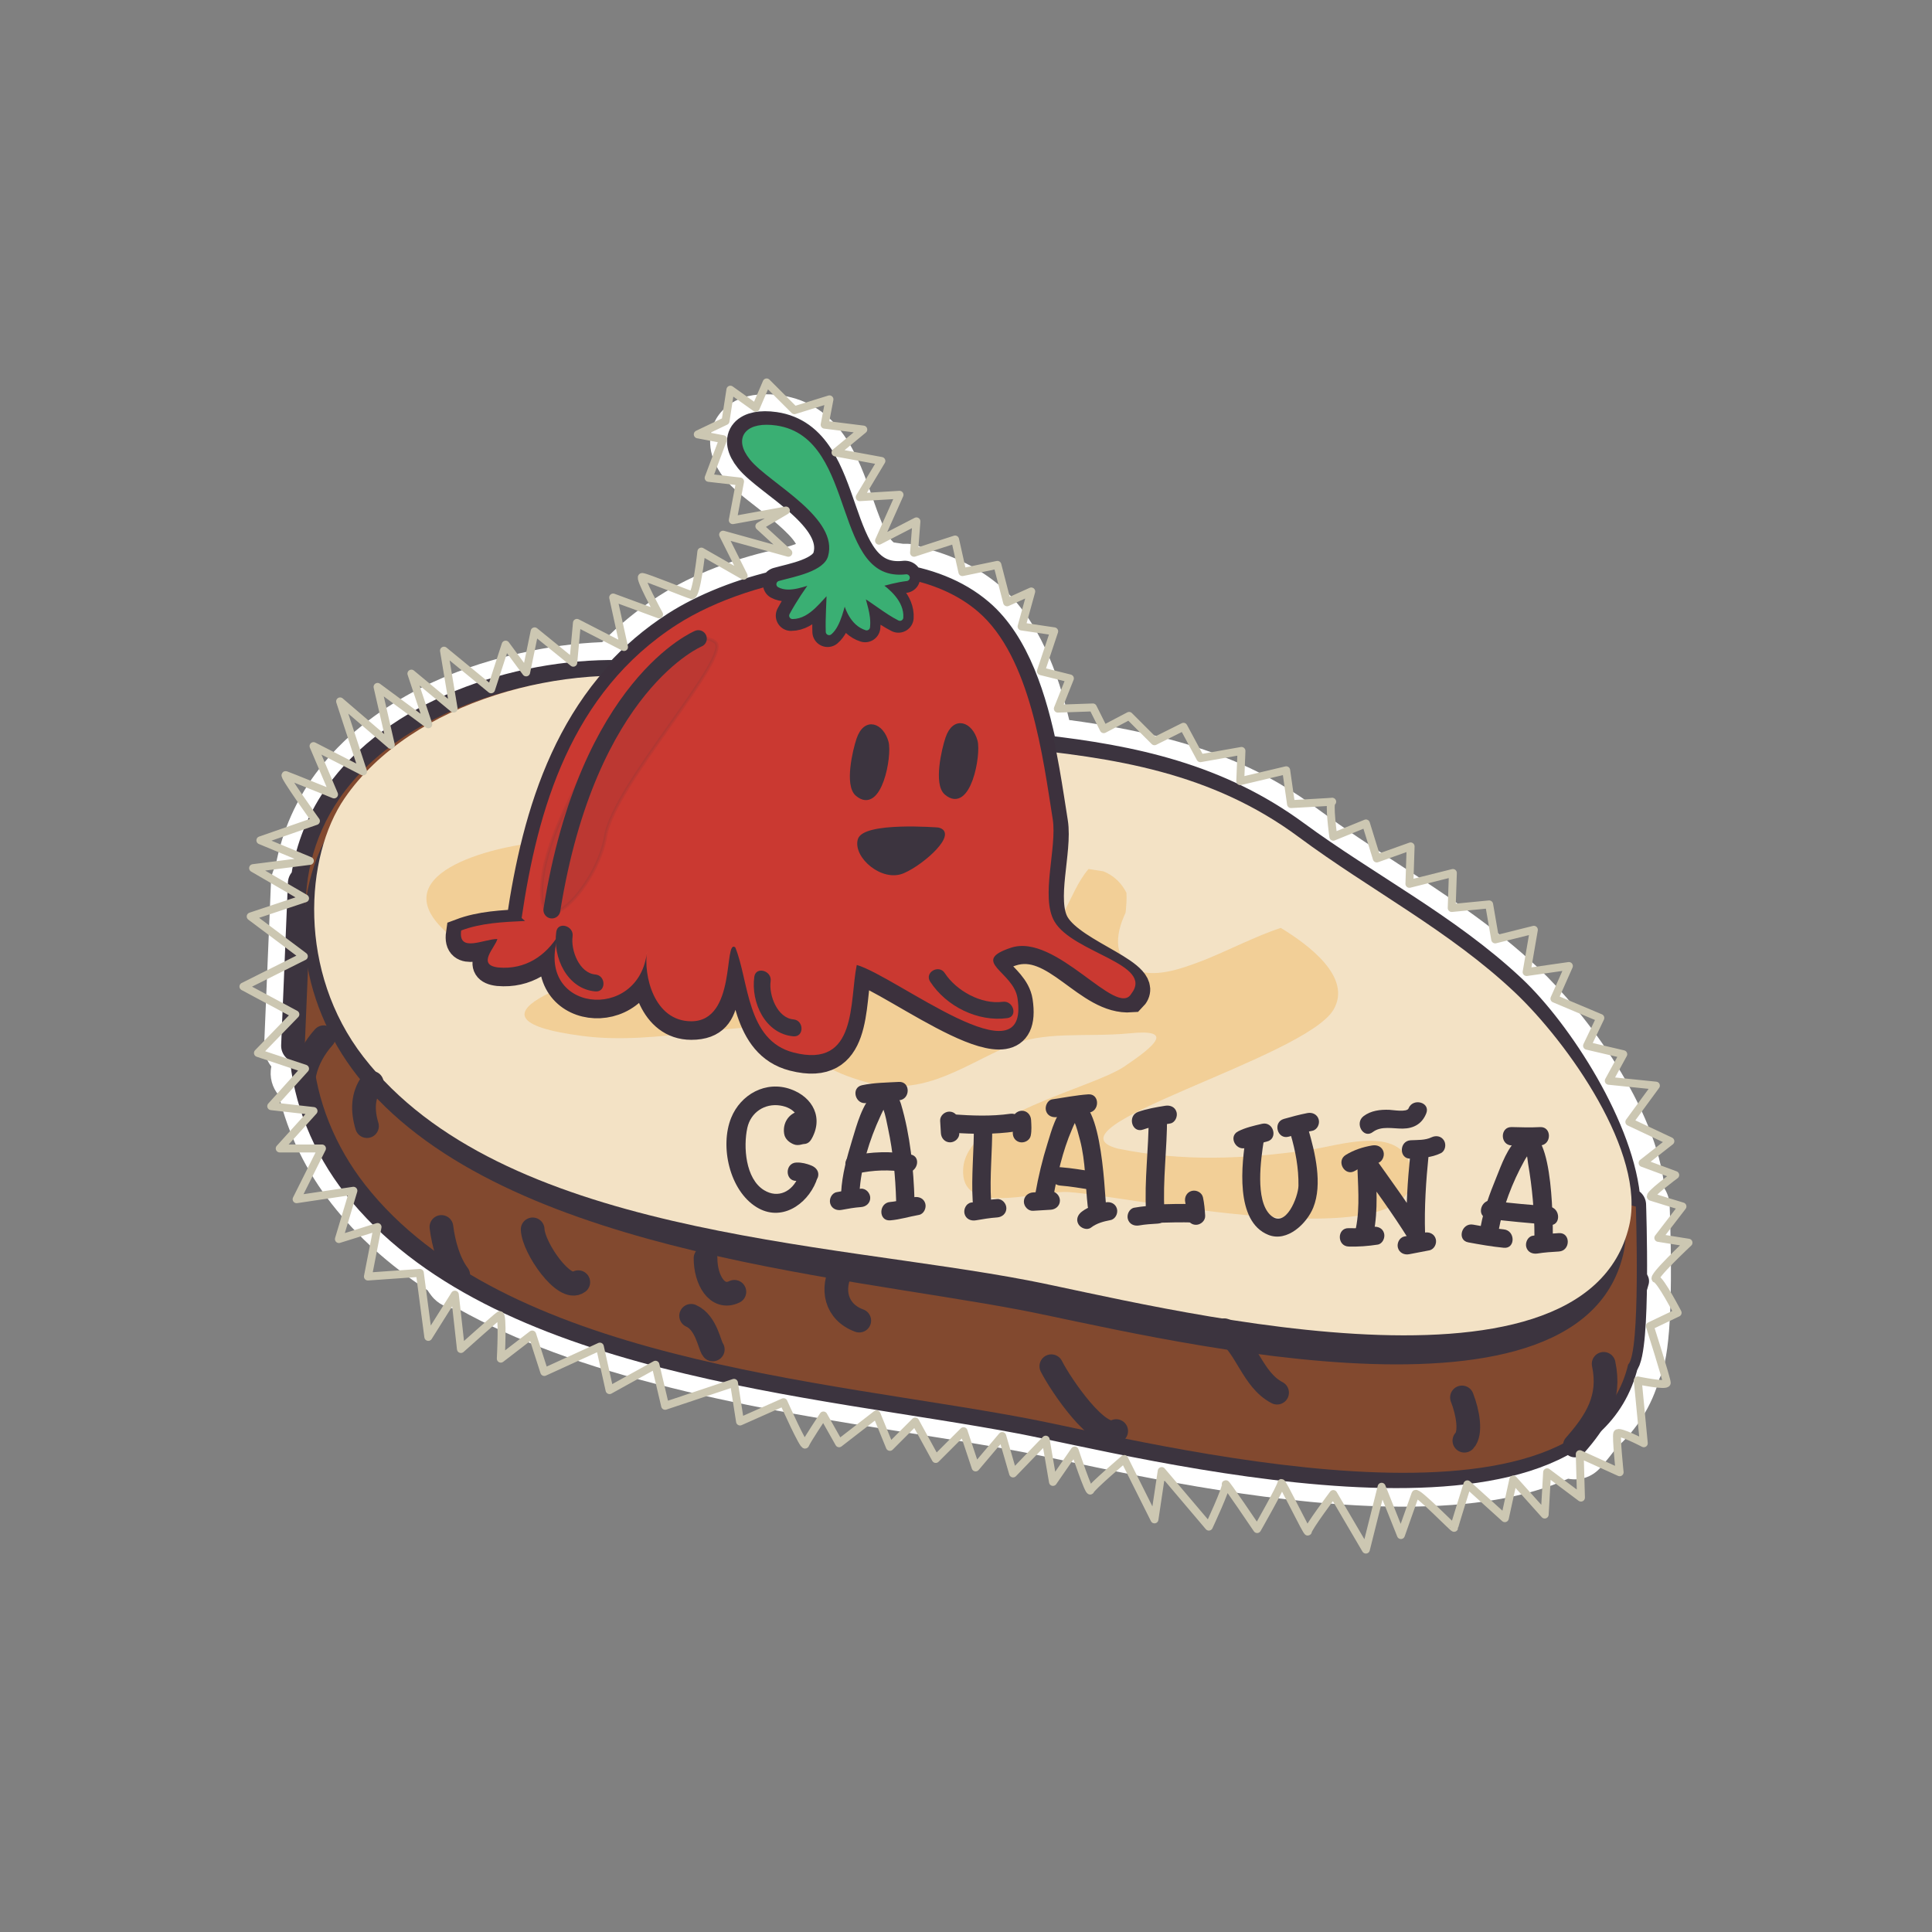 <?xml version="1.0" encoding="utf-8"?>
<!-- Generator: Adobe Illustrator 16.0.0, SVG Export Plug-In . SVG Version: 6.00 Build 0)  -->
<!DOCTYPE svg PUBLIC "-//W3C//DTD SVG 1.1//EN" "http://www.w3.org/Graphics/SVG/1.1/DTD/svg11.dtd">
<svg version="1.1" id="Capa_1" xmlns="http://www.w3.org/2000/svg" xmlns:xlink="http://www.w3.org/1999/xlink" x="0px" y="0px"
	 width="250px" height="250px" viewBox="0 0 250 250" enable-background="new 0 0 250 250" xml:space="preserve">
<rect x="0" y="0" width="250" height="250" fill="#808080" stroke="none"/>
<g>
	<path fill="#FFFFFF" d="M216.056,155.979c-0.029-0.783-0.262-1.524-0.653-2.157c-1.054-10.563-10.11-22.668-16.364-28.582
		c-5.63-5.321-11.983-9.464-18.13-13.472c-3.41-2.226-6.94-4.528-10.222-6.962c-6.296-4.667-14.595-9.279-32.329-11.634
		c-1.403-5.906-3.876-12.998-8.939-17.347c-2.735-2.344-6.129-4.012-10.114-4.97c-0.633-0.329-1.359-0.508-2.111-0.489
		c-0.106-0.002-0.212-0.002-0.321,0.004c-0.396-0.062-0.802-0.119-1.216-0.171c-1-0.755-2.009-3.662-2.767-5.833
		c-1.771-5.109-4.203-12.111-11.873-13.214c-0.61-0.088-1.212-0.131-1.792-0.131h-0.061c-0.062-0.002-0.125-0.002-0.202-0.002
		c-4.345,0.021-6.006,2.529-6.516,3.608c-0.512,1.074-1.401,3.939,1.343,7.334c1.02,1.264,2.469,2.386,4.141,3.688
		c1.251,0.972,4.324,3.358,5.067,4.74c-0.356,0.138-0.887,0.312-1.685,0.523c-6.002,1.211-11.692,3.406-16.039,6.191
		c-2.68,1.718-5.146,3.727-7.352,5.99c-3.566,0.14-7.158,0.627-10.718,1.458c-0.15,0.033-0.302,0.066-0.452,0.102l-0.05,0.01
		c-0.318,0.073-0.633,0.15-0.956,0.229l-0.093,0.023c-0.165,0.04-0.331,0.081-0.492,0.123c-0.346,0.087-0.689,0.183-1.033,0.277
		l-0.142,0.04c-0.121,0.033-0.237,0.064-0.352,0.098c-0.502,0.144-1.003,0.296-1.497,0.452l-0.181,0.059
		c-0.441,0.144-0.883,0.289-1.326,0.445l-0.496,0.179c-0.333,0.121-0.662,0.241-0.987,0.366c-0.185,0.071-0.371,0.144-0.554,0.217
		c-0.316,0.123-0.625,0.25-0.931,0.379c-0.185,0.077-0.368,0.154-0.547,0.231c-0.325,0.14-0.647,0.283-0.96,0.429l-0.125,0.056
		c-0.123,0.057-0.243,0.11-0.36,0.163c-0.408,0.194-0.81,0.392-1.235,0.606l-0.175,0.087c-0.473,0.237-0.935,0.485-1.382,0.735
		c-0.096,0.052-0.191,0.106-0.285,0.16l-0.096,0.054c-0.333,0.189-0.664,0.379-0.987,0.573c-0.125,0.075-0.252,0.152-0.375,0.231
		l-0.1,0.061c-0.29,0.179-0.577,0.362-0.86,0.543c-0.163,0.106-0.325,0.214-0.485,0.322c-0.287,0.192-0.57,0.387-0.843,0.579
		l-0.079,0.056c-0.119,0.085-0.244,0.17-0.373,0.264c-0.314,0.231-0.626,0.469-0.937,0.706l-0.071,0.054
		c-0.077,0.06-0.158,0.119-0.229,0.177c-0.412,0.327-0.82,0.662-1.209,0.995c-0.061,0.052-0.123,0.108-0.202,0.181
		c-0.323,0.281-0.637,0.566-0.953,0.858c-0.09,0.087-0.179,0.175-0.273,0.262l-0.094,0.092c-0.252,0.244-0.5,0.491-0.743,0.737
		c-0.129,0.135-0.258,0.271-0.387,0.41c-0.233,0.248-0.462,0.498-0.685,0.751c-0.004,0.002-0.033,0.034-0.033,0.036
		c-0.112,0.127-0.225,0.254-0.331,0.381c-0.244,0.281-0.475,0.566-0.697,0.85l-0.071,0.087c-0.073,0.089-0.146,0.181-0.219,0.277
		c-0.348,0.45-0.652,0.862-0.91,1.234c-0.029,0.042-0.057,0.083-0.083,0.123c-0.271,0.397-0.542,0.816-0.82,1.27
		c-0.069,0.114-0.135,0.227-0.202,0.339l-0.052,0.089c-0.206,0.348-0.404,0.7-0.591,1.054l-0.042,0.073
		c-0.059,0.108-0.119,0.219-0.175,0.329c-0.496,0.964-0.943,1.965-1.322,2.971l-0.098,0.269c-0.171,0.454-0.323,0.912-0.462,1.354
		l-0.062,0.206c-0.32,1.045-0.583,2.122-0.779,3.2c-0.358,0.61-0.564,1.306-0.593,2.03l-0.88,21.038
		c-0.044,1.049,0.292,2.064,0.924,2.877c-0.279,1.365,0.112,2.735,0.972,3.735c1.195,5.013,3.535,9.822,6.856,14.061
		c3.254,4.156,7.42,7.907,12.394,11.164c0.154,0.237,0.312,0.462,0.477,0.675c0.852,1.119,2.153,1.724,3.485,1.724h0.006
		c7.362,4.118,16.399,7.466,27.502,10.201c10.449,2.623,21.365,4.352,30.998,5.88c5.126,0.808,9.973,1.578,14.332,2.406
		c1.437,0.275,3.314,0.671,5.488,1.133c10.58,2.236,28.289,5.975,43.945,5.975c8.924,0,15.96-1.187,21.353-3.618
		c1.499,0.3,3.09-0.204,4.151-1.403c0.824-0.94,1.495-1.773,2.069-2.577c2.72-2.448,4.598-5.463,5.588-8.965
		C215.748,176.365,216.585,171.386,216.056,155.979z"/>
	
		<path fill="none" stroke="#3C343F" stroke-width="3.068" stroke-linecap="round" stroke-linejoin="round" stroke-miterlimit="10" d="
		M210.297,170.44c0.425-1.333,1.271-3.581,1.554-4.659"/>
	
		<path fill="none" stroke="#3C343F" stroke-width="3.068" stroke-linecap="round" stroke-linejoin="round" stroke-miterlimit="10" d="
		M162.446,183.49c1.428,1.499,3.155,3.431,1.553,4.663"/>
	
		<path fill="none" stroke="#3C343F" stroke-width="3.068" stroke-linecap="round" stroke-linejoin="round" stroke-miterlimit="10" d="
		M180.467,184.114c-1.507,0.583-1.969,1.953-1.569,3.769c0.562,0.649,0.07-0.462,0.329-0.662"/>
	
		<path fill="#3C343F" stroke="#3C343F" stroke-width="4.383" stroke-linecap="round" stroke-linejoin="round" stroke-miterlimit="10" d="
		M210.813,155.912l-0.699-0.166c-0.575-9.349-8.799-22.011-14.732-27.565c-8.428-7.896-18.717-13.115-27.952-19.9
		c-9.977-7.329-20.911-9.668-32.753-11.005c-1.345-6.654-3.56-13.787-8.115-17.694c-2.981-2.559-6.848-3.98-11.06-4.551
		c0.529-0.119,1.054-0.221,1.589-0.281c-10.231,1.166-6.621-17.778-16.897-19.258c-3.473-0.5-5.086,1.131-2.996,3.714
		c2.411,2.985,11.711,7.505,10.176,12.894c-0.649,2.29-4.763,2.954-6.672,3.5c0.202,0.108,0.422,0.175,0.647,0.212
		c-5.236,1.151-10.131,3.117-13.709,5.411c-2.913,1.868-5.395,4.016-7.526,6.375c-13.329-0.204-28.87,5.153-36.176,15.71
		c-2.375,3.437-3.721,7.201-4.189,11.042l-0.302-0.075l-0.876,21.039c0,0,0.408,0.304,1.056,0.812
		c0.443,6.046,2.881,12.017,6.766,16.976c17.813,22.739,59.687,25.275,85.708,30.234c14.978,2.853,71.822,17.713,77.728-6.995
		C211.467,174.854,210.813,155.912,210.813,155.912z M105.392,75.021c-0.023,0.027-0.045,0.059-0.066,0.087
		c-0.165,0.023-0.335,0.048-0.504,0.071C105.018,75.122,105.207,75.067,105.392,75.021z"/>
	<path fill="#82492F" d="M211.676,156.129l-8.037-1.953c-2.419-3.71-5.084-6.958-7.395-9.123
		c-8.437-7.898-18.721-13.12-27.956-19.902c-11.293-8.299-23.817-10.202-37.496-11.493c-8.711-0.822-17.863,0.82-26.407-1.674
		c-4.364-1.272-7.982-3.866-12.078-5.548c-1.334-0.55-2.719-1.001-4.195-1.278c-12.842-2.415-30.315,1.468-40.101,11.205
		l-7.705-1.872l-0.876,21.035c0,0,0.404,0.308,1.055,0.812c0.441,6.05,2.882,12.021,6.767,16.98
		c17.813,22.734,59.689,25.274,85.705,30.229c14.978,2.853,71.823,17.718,77.728-6.991
		C212.325,175.07,211.676,156.129,211.676,156.129z"/>
	<path fill="#82492F" d="M91.452,89.566c-1.339-0.547-2.723-0.999-4.202-1.278c-14.398-2.707-34.649,2.5-43.312,15.02
		c-7.151,10.341-5.009,23.611,2.455,33.139c17.813,22.739,59.687,25.279,85.708,30.234c14.978,2.852,71.822,17.713,77.728-6.996
		c2.231-9.335-7.62-25.116-14.445-31.504c-8.428-7.896-18.717-13.115-27.952-19.9c-11.296-8.296-23.821-10.2-37.495-11.492
		c-8.713-0.823-17.863,0.82-26.408-1.674C99.161,93.842,95.542,91.25,91.452,89.566z"/>
	
		<path fill="#3C343F" stroke="#3C343F" stroke-width="0.414" stroke-linecap="round" stroke-linejoin="round" stroke-miterlimit="10" d="
		M91.452,92.198c-1.339-0.55-2.723-1.001-4.202-1.278c-14.398-2.708-34.649,2.498-43.312,15.017
		c-7.151,10.341-5.009,23.61,2.455,33.137c17.582,22.439,61.673,25.658,85.708,30.234c14.978,2.856,71.822,17.718,77.728-6.991
		c2.231-9.34-7.62-25.121-14.445-31.508c-8.428-7.892-18.717-13.113-27.952-19.898c-11.296-8.296-23.821-10.199-37.495-11.492
		c-8.713-0.822-17.863,0.82-26.408-1.674C99.161,96.472,95.542,93.88,91.452,92.198z"/>
	<path fill="#F3E2C5" d="M92.093,89.427c-1.336-0.556-2.719-1.012-4.197-1.293c-14.403-2.734-34.65,2.525-43.312,15.169
		c-5.157,7.533-6.1,22.441,2.452,33.469c17.813,22.968,60.027,23.913,86.047,28.918c14.978,2.881,71.823,17.892,77.728-7.062
		c2.231-9.431-7.962-23.75-14.782-30.204c-8.432-7.971-18.717-13.245-27.952-20.096c-11.297-8.38-23.817-10.304-37.495-11.607
		c-8.715-0.831-17.866,0.829-26.412-1.69C99.804,93.745,96.186,91.125,92.093,89.427z"/>
	<path opacity="0.3" fill="#EEA12D" d="M71.552,111.054c1.451,1.174,3.327,1.787,5.088,2.317c1.872,0.564,3.768,1.078,5.654,1.595
		c2.994,0.818,5.986,1.645,9.017,2.317c6.148,1.363,12.79,2.325,18.989,0.689c2.957-0.781,5.726-1.876,8.33-3.5
		c2.394-1.493,4.734-3.214,6.835-5.104c0.137-0.125,0.279-0.254,0.425-0.388c-5.39-1.347-10.847-2.544-16.739-2.783
		c-13.341-0.542-25.743,1.039-38.897,2.721C70.38,109.715,70.807,110.448,71.552,111.054z"/>
	<path opacity="0.3" fill="#EEA12D" d="M182.549,150.995c-1.354-5.563-9.431-2.702-13.249-2.174
		c-8.424,1.17-16.26,1.52-24.646-0.191c-10.181-2.665,24.205-11.709,27.895-17.968c2.469-4.184-3.19-8.382-6.809-10.589
		c-1.69,0.542-3.318,1.27-4.942,1.982c-1.932,0.856-3.843,1.77-5.829,2.5c-2.012,0.739-4.302,1.535-6.479,1.328
		c-1.819-0.17-3.493-1.465-3.769-3.348c-0.212-1.514,0.279-3.029,0.929-4.435c0.092-0.847,0.167-1.732,0.108-2.58
		c-0.612-1.222-1.607-2.226-2.985-2.773c-0.646-0.092-1.282-0.191-1.915-0.298c-1.316,1.535-2.128,3.558-3.031,5.303
		c-1.041,2.003-2.257,3.841-4.098,5.192c-1.399,1.029-3.015,1.891-4.722,2.263c-1.396,0.304-3.015,0.308-4.168-0.654
		c-0.608-0.508-1.032-1.201-1.278-1.951c-0.246-0.751-0.483-1.682-0.345-2.479c0.204-1.199,1.099-2.236,1.907-3.094
		c2.19-2.334,4.86-4.162,7.099-6.444c-2.027-0.504-4.043-1.033-6.066-1.541c-0.333,0.304-0.666,0.604-1.003,0.889
		c-2.182,1.863-4.53,3.631-7.003,5.088c-5.218,3.067-11.17,4.299-17.183,3.933c-6.265-0.381-12.354-2.036-18.381-3.685
		c-1.926-0.527-3.854-1.049-5.767-1.62c-1.72-0.512-3.543-1.08-5.018-2.138c-0.905-0.652-1.607-1.507-1.786-2.565
		c-0.431,0.054-0.866,0.11-1.297,0.167c-7.378,0.941-20.682,5.02-8.79,13.208c7.195,4.954,16.443-0.218,24.421,1.433
		c-6.593,2.198-27.583,7.894-8.931,10.305c9.764,1.262,19.81-2.157,29.865-1.054c-2.294,3.877,2.992,5.896,6.325,6.887
		c7.445,2.22,12.225-1.523,18.683-4.442c4.776-2.157,10.173-1.179,15.96-1.745c5.667-0.558,3.348,1.524-0.712,4.272
		c-4.418,2.989-20.399,6.167-20.902,13.225c-0.429,6.071,8.623,3.144,12.966,3.035C143.305,154.097,185.709,163.932,182.549,150.995
		z"/>
	<path fill="none" stroke="#3C313D" stroke-width="3.945" stroke-miterlimit="10" d="M67.499,119.221
		c2.053-13.966,6.331-29.147,20.141-38c9.729-6.235,29.118-10.056,38.922-1.641c6.829,5.861,8.402,18.975,9.66,26.845
		c0.587,3.679-1.624,10.083,0.225,13.243c2.395,4.099,12.759,6.541,9.939,9.357c-5.625,0.429-9.719-7.896-15.568-5.962
		c-5.389,1.782,0.324,3.069,0.849,6.516c1.679,11.088-15.697-2.82-20.802-4.284c-0.973,4.679,0.147,13.477-8.182,11.329
		c-6.117-1.573-5.765-9.285-7.539-13.608c-2.523,3.002,0.227,9.574-5.694,9.565c-4.818-0.004-6.208-5.931-5.723-9.072
		c-0.931,9.38-14.799,7.927-11.442-2.115c-1.63,2.679-4.283,4.537-7.787,4.226c-2.888-0.325-0.414-2.586-0.135-3.687
		c-1.68-0.029-5.113,1.859-4.685-1.102c2.576-0.972,5.372-1.093,8.261-1.232"/>
	<path fill="#CA3931" d="M67.499,118.791c2.053-13.966,6.331-29.147,20.141-37.998c9.729-6.236,29.116-10.056,38.922-1.641
		c6.829,5.858,8.402,18.975,9.66,26.844c0.587,3.679-1.624,10.083,0.225,13.244c2.395,4.097,12.975,5.469,9.939,9.357
		c-1.903,3.193-9.719-7.896-15.568-5.962c-5.389,1.782,0.324,3.069,0.845,6.516c1.683,11.088-15.693-2.82-20.798-4.286
		c-0.973,4.682,0.147,13.479-8.182,11.331c-6.117-1.574-5.765-9.284-7.539-13.608c-1.537-1.172,0.223,9.569-5.694,9.565
		c-4.818-0.004-6.208-5.931-5.723-9.072c-0.931,9.38-14.799,7.923-11.442-2.115c-1.63,2.68-4.283,4.537-7.787,4.227
		c-2.888-0.325-0.414-2.586-0.135-3.687c-1.68-0.029-5.113,1.859-4.685-1.102c2.576-0.972,5.367-1.095,8.261-1.232"/>
	
		<path fill="none" stroke="#3C313D" stroke-width="3.945" stroke-linecap="round" stroke-linejoin="round" stroke-miterlimit="10" d="
		M100.194,55.491c-3.473-0.5-5.084,1.131-2.996,3.714c2.411,2.985,11.711,7.505,10.176,12.894c-0.649,2.29-4.763,2.954-6.672,3.5
		c1.268,0.683,3.175-0.189,4.69-0.577c-1.049,1.378-2.144,2.996-3.033,4.645c2.021-0.01,3.462-2.303,4.861-3.635
		c-0.017,1.895-0.191,3.793-0.127,5.717c1.122-0.947,1.526-3.314,2.021-4.855c0.352,1.691,1.089,3.683,2.832,4.239
		c0.177-1.622-0.514-3.038-0.746-4.48c1.72,0.962,3.294,2.354,5.055,3.244c0.114-1.828-1.57-3.314-2.998-4.291
		c1.272-0.35,2.544-0.708,3.833-0.855C106.86,75.915,110.47,56.971,100.194,55.491z"/>
	
		<path fill="#3AAF73" stroke="#3AAF73" stroke-width="0.875" stroke-linecap="round" stroke-linejoin="round" stroke-miterlimit="10" d="
		M100.389,55.491c-3.473-0.5-5.084,1.131-2.996,3.714c2.411,2.985,11.711,7.505,10.176,12.894c-0.649,2.29-4.759,2.954-6.668,3.5
		c1.264,0.683,3.173-0.189,4.687-0.577c-1.049,1.378-2.14,2.996-3.033,4.645c2.021-0.01,3.462-2.303,4.861-3.635
		c-0.015,1.895-0.188,3.793-0.127,5.717c1.122-0.947,1.526-3.314,2.021-4.855c0.356,1.691,1.093,3.683,2.832,4.239
		c0.181-1.622-0.51-3.038-0.744-4.48c1.718,0.962,3.292,2.354,5.053,3.244c0.114-1.828-1.57-3.314-2.994-4.291
		c1.268-0.35,2.54-0.708,3.831-0.855C107.06,75.915,110.668,56.971,100.389,55.491z"/>
	
		<path fill="#3C343F" stroke="#3C343F" stroke-width="0.554" stroke-linecap="round" stroke-linejoin="round" stroke-miterlimit="10" d="
		M111.101,95.662c-0.508,1.499-1.535,5.931-0.177,7.093c2.917,2.49,4.251-5.003,3.779-6.714
		C114.099,93.855,112.006,92.995,111.101,95.662z"/>
	
		<path fill="#3C343F" stroke="#3C343F" stroke-width="0.554" stroke-linecap="round" stroke-linejoin="round" stroke-miterlimit="10" d="
		M122.618,95.514c-0.508,1.499-1.534,5.932-0.175,7.093c2.915,2.492,4.251-5.003,3.776-6.714
		C125.616,93.707,123.526,92.849,122.618,95.514z"/>
	
		<path opacity="0.1" fill="#3C343F" stroke="#3C343F" stroke-width="0.414" stroke-linecap="round" stroke-linejoin="round" stroke-miterlimit="10" d="
		M84.592,86.07c-0.771,0.431-13.152,17.849-14.38,27.476c-1.289,10.091,7.083,1.289,8.157-5.365s16.528-23.397,14.166-25.114
		C90.173,81.349,86.523,84.998,84.592,86.07z"/>
	
		<path fill="none" stroke="#3C343F" stroke-width="3.068" stroke-linecap="round" stroke-linejoin="round" stroke-miterlimit="10" d="
		M57.12,158.769c0.269,2.174,0.973,4.643,2.174,6.213"/>
	
		<path fill="none" stroke="#3C343F" stroke-width="3.068" stroke-linecap="round" stroke-linejoin="round" stroke-miterlimit="10" d="
		M207.512,176.482c0.94,4.413-0.92,7.37-3.727,10.563"/>
	
		<path fill="none" stroke="#3C343F" stroke-width="3.068" stroke-linecap="round" stroke-linejoin="round" stroke-miterlimit="10" d="
		M158.415,172.131c2.915,2.044,3.614,6.404,6.837,8.078"/>
	
		<path fill="none" stroke="#3C343F" stroke-width="3.068" stroke-linecap="round" stroke-linejoin="round" stroke-miterlimit="10" d="
		M109.009,164.053c-1.547,2.719-0.833,5.738,2.178,6.833"/>
	
		<path fill="none" stroke="#3C343F" stroke-width="3.068" stroke-linecap="round" stroke-linejoin="round" stroke-miterlimit="10" d="
		M48.11,140.123c-1.197,1.641-1.227,3.594-0.623,5.596"/>
	
		<path fill="none" stroke="#3C343F" stroke-width="3.068" stroke-linecap="round" stroke-linejoin="round" stroke-miterlimit="10" d="
		M39.407,138.878c0.375-1.72,1.32-3.364,2.486-4.659"/>
	
		<path fill="none" stroke="#3C343F" stroke-width="3.068" stroke-linecap="round" stroke-linejoin="round" stroke-miterlimit="10" d="
		M89.432,170.266c1.986,0.874,2.394,3.885,2.8,4.351"/>
	
		<path fill="none" stroke="#3C343F" stroke-width="3.068" stroke-linecap="round" stroke-linejoin="round" stroke-miterlimit="10" d="
		M136.043,176.79c1.262,2.498,6.199,9.702,8.39,8.391"/>
	
		<path fill="none" stroke="#3C343F" stroke-width="3.068" stroke-linecap="round" stroke-linejoin="round" stroke-miterlimit="10" d="
		M68.927,159.081c0.094,2.428,4.133,8.194,5.902,6.833"/>
	
		<path fill="none" stroke="#3C343F" stroke-width="3.068" stroke-linecap="round" stroke-linejoin="round" stroke-miterlimit="10" d="
		M189.178,180.829c0.787,2.003,1.216,4.643,0.312,5.597"/>
	
		<path fill="none" stroke="#3C343F" stroke-width="3.068" stroke-linecap="round" stroke-linejoin="round" stroke-miterlimit="10" d="
		M91.297,162.808c-0.008,2.757,1.484,5.438,3.731,4.352"/>
	
		<path fill="none" stroke="#3C343F" stroke-width="2.191" stroke-linecap="round" stroke-linejoin="round" stroke-miterlimit="10" d="
		M90.365,82.64c0,0-14.291,5.902-18.952,35.11"/>
	
		<path fill="#3C343F" stroke="#3C343F" stroke-width="0.328" stroke-linecap="round" stroke-linejoin="round" stroke-miterlimit="10" d="
		M121.377,107.242c0,0-9.65-0.772-10.227,1.433c-0.579,2.205,3.044,5.33,5.734,4.168
		C119.57,111.681,123.842,107.744,121.377,107.242z"/>
	
		<path fill="none" stroke="#CCC7B2" stroke-width="1.025" stroke-linecap="round" stroke-linejoin="round" stroke-miterlimit="10" d="
		M95.765,62.305l-4.068-0.468l1.876-5.003l-3.283-0.627l3.595-1.72l0.627-4.064l3.285,2.344l1.407-3.283l3.596,3.596l4.532-1.405
		l-0.625,3.281l5.003,0.626l-3.596,2.971l5.94,1.093l-2.812,4.69l5.157-0.312l-2.656,5.942l4.844-2.502l-0.312,4.066l5.315-1.72
		l0.943,4.22l4.53-0.937l1.254,4.847l3.127-1.407l-1.253,4.534l4.222,0.625l-1.72,5.159l3.752,0.937l-1.562,3.91l4.534-0.156
		l1.407,2.814l3.281-1.722l3.285,3.283l3.752-1.875l2.187,4.066l5.317-0.939l-0.158,3.91l5.945-1.407l0.625,4.378
		c0,0,5.783-0.314,5.312-0.314c-0.466,0,0.159,4.535,0.159,4.535l4.222-1.72l1.403,4.534l4.38-1.563l-0.158,4.847l5.626-1.407
		l-0.154,4.534l4.847-0.47l0.783,4.534l5.005-1.249l-0.941,5.471l5.472-0.783l-1.874,4.223l5.942,2.499l-1.72,3.597l4.688,1.096
		l-1.878,3.439l6.1,0.624l-3.439,4.693l5.313,2.502l-3.594,2.815l4.223,1.562c0,0-3.598,2.656-3.127,2.814
		c0.466,0.158,4.063,1.249,4.063,1.249l-3.127,4.068l3.91,0.624c0,0-4.847,4.535-4.223,4.688c0.625,0.158,2.815,4.381,2.815,4.381
		l-3.598,1.72c0,0,2.189,6.879,2.189,7.345c0,0.471-3.751-0.312-3.751-0.312l0.782,8.133c0,0-3.285-1.72-3.439-1.254
		c-0.158,0.471,0.312,5.005,0.312,5.005l-5.163-2.344l0.158,5.625l-4.38-3.281l-0.312,5.472l-4.064-4.534l-1.095,5.005l-4.847-4.381
		c0,0-1.72,5.472-1.72,5.63s-4.847-4.847-5.001-4.376c-0.158,0.466-1.878,5.312-1.878,5.312l-2.498-6.254l-2.036,8.132l-4.218-7.19
		c0,0-3.286,4.376-3.286,4.847c0,0.466-3.439-6.725-3.439-6.254c0,0.466-3.127,5.941-3.127,5.941s-4.222-6.254-4.063-5.788
		c0.154,0.471-2.19,5.472-2.19,5.472l-6.1-7.191l-0.934,6.255l-3.909-7.816c0,0-4.219,3.594-4.381,4.064
		c-0.154,0.471-2.032-5.159-2.032-5.159l-2.814,4.064l-0.937-5.472l-4.223,4.376l-1.403-4.847l-3.443,4.068l-1.562-4.692
		l-3.598,3.597l-2.658-4.847l-3.279,3.281l-1.722-4.218l-4.847,3.752l-2.032-3.598c0,0-2.192,3.285-2.346,3.751
		c-0.158,0.471-2.812-5.471-2.812-5.471l-5.632,2.502l-0.781-5.005l-8.911,2.974l-1.251-5.317l-5.942,3.285l-1.251-5.63
		l-7.191,3.285l-1.564-4.851l-4.064,3.127c0,0,0.312-5.938-0.156-5.625c-0.473,0.312-5.005,4.376-5.005,4.376l-0.783-7.037
		l-3.437,5.472l-1.095-8.286l-6.721,0.471l1.25-6.408l-5.003,1.561l1.878-6.254l-7.352,1.096l3.285-6.566h-5.471l4.378-4.848
		l-5.476-0.624l4.38-4.851l-6.1-2.032l4.849-5.001l-6.725-3.598l7.82-3.909l-6.881-5.159l7.037-2.344l-6.725-3.91l7.347-0.937
		l-6.406-2.659l7.191-2.5c0,0-4.38-6.098-3.908-5.942c0.469,0.156,6.252,2.502,6.252,2.502l-2.656-6.254l6.408,3.283l-2.969-9.069
		l6.564,5.63l-1.719-7.505l6.566,4.847l-2.186-6.566l5.467,4.534l-1.249-7.505l6.096,5.003l1.878-5.784l2.658,3.596l1.095-5.315
		l5.003,4.064l0.471-5.159l6.096,3.127l-1.405-6.41l5.94,2.188c0,0-2.661-4.847-2.188-4.847c0.468,0,5.784,2.188,6.408,2.346
		c0.625,0.156,1.251-5.629,1.251-5.629l5.471,3.127l-2.658-5.315l8.442,2.344l-3.751-3.439l3.439-2.032l-6.879,1.251L95.765,62.305z
		"/>
	<g>
		<g>
			<g>
				<path fill="#3C343F" d="M121.655,145.032c0.033,0.533,0.064,1.065,0.096,1.599c0.039,0.647,0.512,1.189,1.19,1.189
					c0.62,0,1.229-0.541,1.19-1.189c-0.032-0.533-0.063-1.065-0.096-1.599c-0.04-0.647-0.511-1.189-1.19-1.189
					C122.227,143.843,121.616,144.384,121.655,145.032L121.655,145.032z"/>
			</g>
		</g>
		<g>
			<g>
				<g>
					<g>
						<g>
							<path fill="#3C343F" d="M104.958,147.469c1.656-2.768,0.244-5.495-2.636-6.524c-3.223-1.153-6.479,0.669-7.706,3.695
								c-1.498,3.693-0.208,9.419,3.283,11.566c3.16,1.944,6.487-0.28,7.706-3.309c0.573-1.425-1.729-2.037-2.295-0.633
								c-0.768,1.907-2.612,2.87-4.45,1.739c-2.407-1.48-2.689-5.638-2.155-8.064c0.44-2,2.251-3.2,4.259-2.885
								c1.75,0.274,2.945,1.53,1.938,3.213C102.113,147.588,104.171,148.783,104.958,147.469L104.958,147.469z"/>
						</g>
					</g>
					<g>
						<g>
							<path fill="#3C343F" d="M111.223,154.305c0.159-3.245,1.321-6.904,2.68-9.83c0.187-0.403,0.439-1.053,0.804-1.335
								c-0.589,0.455-0.766-0.616-0.408,0.371c0.296,0.815,0.441,1.707,0.622,2.554c0.652,3.058,0.948,6.21,1.039,9.332
								c0.045,1.531,2.424,1.535,2.38,0c-0.122-4.17-0.558-8.508-1.746-12.519c-0.453-1.529-2.039-2.905-3.479-1.49
								c-1.567,1.539-2.223,4.089-2.843,6.12c-0.665,2.176-1.316,4.511-1.428,6.797
								C108.768,155.839,111.147,155.832,111.223,154.305L111.223,154.305z"/>
						</g>
					</g>
					<g>
						<g>
							<path fill="#3C343F" d="M123.299,146.575c2.723,0.19,5.357,0.225,8.063-0.158c1.514-0.215,0.867-2.507-0.633-2.295
								c-2.478,0.351-4.942,0.248-7.431,0.074C121.767,144.089,121.777,146.469,123.299,146.575L123.299,146.575z"/>
						</g>
					</g>
					<g>
						<g>
							<path fill="#3C343F" d="M149.471,158.234c1.684-0.047,3.34-0.091,5.022-0.046c1.535,0.042,1.531-2.338,0-2.379
								c-1.683-0.046-3.339-0.002-5.022,0.046C147.939,155.898,147.936,158.277,149.471,158.234L149.471,158.234z"/>
						</g>
					</g>
					<g>
						<g>
							<path fill="#3C343F" d="M126.014,145.803c0.021,3.211-0.344,6.422-0.147,9.631c0.094,1.524,2.474,1.533,2.379,0
								c-0.197-3.209,0.168-6.42,0.146-9.631C128.383,144.269,126.003,144.268,126.014,145.803L126.014,145.803z"/>
						</g>
					</g>
					<g>
						<g>
							<path fill="#3C343F" d="M148.636,144.582c0.019,4.062-0.575,8.133-0.337,12.192c0.089,1.524,2.469,1.533,2.379,0
								c-0.237-4.06,0.356-8.131,0.337-12.192C151.008,143.048,148.628,143.047,148.636,144.582L148.636,144.582z"/>
						</g>
					</g>
					<g>
						<g>
							<path fill="#3C343F" d="M136.262,155.104c0.532-3.014,1.234-6.159,2.455-8.973c0.168-0.388,0.404-1.058,0.769-1.312
								c-0.594,0.416-0.777-0.408-0.464,0.338c0.318,0.757,0.52,1.566,0.728,2.357c0.736,2.802,0.678,5.722,1,8.581
								c0.169,1.507,2.551,1.523,2.379,0c-0.203-1.81-0.603-16.306-4.993-13.227c-1.488,1.044-2.059,3.405-2.571,5.029
								c-0.676,2.145-1.205,4.359-1.597,6.573C133.702,155.972,135.995,156.613,136.262,155.104L136.262,155.104z"/>
						</g>
					</g>
					<g>
						<g>
							<path fill="#3C343F" d="M161.244,146.936c-0.584,3.66-1.469,11.12,2.881,12.857c2.47,0.986,4.997-1.504,5.812-3.535
								c1.222-3.045,0.238-7.122-0.643-10.131c-0.431-1.47-2.727-0.844-2.295,0.633c0.638,2.178,1.054,4.396,1.022,6.672
								c-0.02,1.388-1.652,5.699-3.652,3.775c-1.975-1.9-1.216-7.225-0.83-9.639C163.778,146.067,161.485,145.424,161.244,146.936
								L161.244,146.936z"/>
						</g>
					</g>
					<g>
						<g>
							<path fill="#3C343F" d="M177.742,159.585c0.622-3.066,0.325-6.15,0.271-9.256c-0.738,0.2-1.478,0.4-2.217,0.601
								c2.177,3.062,4.396,6.095,6.391,9.281c0.606,0.968,2.257,0.624,2.217-0.601c-0.109-3.388,0.118-6.778,0.458-10.147
								c0.154-1.526-2.227-1.512-2.379,0c-0.341,3.369-0.567,6.76-0.458,10.147c0.738-0.2,1.478-0.4,2.217-0.601
								c-1.995-3.187-4.214-6.218-6.391-9.281c-0.648-0.912-2.239-0.666-2.217,0.601c0.049,2.867,0.388,5.79-0.188,8.623
								C175.144,160.45,177.438,161.088,177.742,159.585L177.742,159.585z"/>
						</g>
					</g>
					<g>
						<g>
							<path fill="#3C343F" d="M193.91,159.256c0.568-3.078,1.804-6.279,3.312-9.009c0.253-0.457,0.529-0.892,0.91-1.251
								c-0.221,0.208-0.919-0.344-0.742-0.048c0.239,0.401,0.276,1.226,0.346,1.631c0.536,3.131,0.819,6.229,0.82,9.405
								c0,1.534,2.38,1.534,2.379,0c0-1.783,0.042-16.17-4.34-12.783c-1.538,1.188-2.294,3.511-3.001,5.236
								c-0.811,1.979-1.59,4.075-1.979,6.186C191.339,160.123,193.632,160.764,193.91,159.256L193.91,159.256z"/>
						</g>
					</g>
					<g>
						<g>
							<path fill="#3C343F" d="M192.492,157.647c2.647,0.444,5.328,0.558,7.991,0.87c1.522,0.18,1.505-2.202,0-2.379
								c-2.45-0.288-4.923-0.377-7.358-0.786C191.624,155.101,190.981,157.394,192.492,157.647L192.492,157.647z"/>
						</g>
					</g>
					<g>
						<g>
							<path fill="#3C343F" d="M137.191,153.413c1.351,0.101,2.652,0.341,3.989,0.541c0.641,0.096,1.276-0.15,1.464-0.831
								c0.156-0.567-0.188-1.367-0.831-1.464c-1.545-0.23-3.061-0.509-4.622-0.625C135.66,150.92,135.671,153.3,137.191,153.413
								L137.191,153.413z"/>
						</g>
					</g>
					<g>
						<g>
							<path fill="#3C343F" d="M110.878,151.859c2.082-0.455,4.201-0.543,6.304-0.18c1.5,0.259,2.143-2.034,0.633-2.295
								c-2.542-0.438-5.05-0.37-7.57,0.18C108.746,149.892,109.382,152.186,110.878,151.859L110.878,151.859z"/>
						</g>
					</g>
					<g>
						<g>
							<path fill="#3C343F" d="M177.645,146.484c1.085-0.828,2.597-0.431,3.869-0.443c1.438-0.014,2.514-0.632,3.045-1.979
								c0.563-1.43-1.739-2.043-2.295-0.633c-0.206,0.524-2.06,0.195-2.491,0.179c-1.162-0.044-2.381,0.1-3.329,0.822
								C175.24,145.347,176.424,147.415,177.645,146.484L177.645,146.484z"/>
						</g>
					</g>
				</g>
				<g>
					<g>
						<path fill="#3C343F" d="M131.043,144.92c0.017,0.29,0.032,0.579,0.042,0.869c0.004,0.141,0.003,0.28,0,0.42
							c-0.001,0.057-0.066,0.425-0.004,0.114c-0.128,0.635,0.174,1.283,0.831,1.464c0.593,0.163,1.335-0.195,1.464-0.831
							c0.136-0.674,0.086-1.355,0.046-2.036c-0.037-0.647-0.513-1.189-1.189-1.189C131.612,143.73,131.005,144.271,131.043,144.92
							L131.043,144.92z"/>
					</g>
				</g>
				<g>
					<g>
						<path fill="#3C343F" d="M126.278,157.909c0.916-0.159,1.828-0.31,2.757-0.374c0.646-0.044,1.189-0.507,1.189-1.189
							c0-0.615-0.542-1.234-1.189-1.189c-1.139,0.078-2.266,0.263-3.39,0.458c-0.64,0.111-0.99,0.885-0.831,1.464
							C124.999,157.748,125.64,158.021,126.278,157.909L126.278,157.909z"/>
					</g>
				</g>
				<g>
					<g>
						<path fill="#3C343F" d="M103.385,143.785c-1.371,0.315-2.138,1.587-1.913,2.938c0.111,0.671,0.654,1.117,1.244,1.356
							c0.621,0.252,1.413-0.06,1.917-0.422c0.525-0.378,0.778-1.028,0.427-1.628c-0.304-0.52-1.101-0.807-1.628-0.427
							c-0.049,0.035-0.46,0.26-0.197,0.154c-0.289,0.116-0.017,0.014,0.176,0.045c-0.121-0.036-0.084-0.02,0.109,0.049
							c0.108,0.062,0.192,0.147,0.25,0.258c-0.062-0.106-0.051-0.068,0.032,0.112c-0.036-0.089-0.046-0.304-0.012,0.047
							c-0.031-0.324-0.051,0.145-0.006-0.055c0.04-0.182-0.129,0.202,0.037-0.082c-0.181,0.31,0.192-0.141-0.07,0.055
							c0.051-0.036,0.105-0.067,0.161-0.096c-0.233,0.127,0.044,0.003,0.105-0.011c0.632-0.146,0.997-0.859,0.831-1.464
							C104.671,143.972,104.017,143.64,103.385,143.785L103.385,143.785z"/>
					</g>
				</g>
				<g>
					<g>
						<path fill="#3C343F" d="M103.075,152.809c0.466-0.012,0.88,0.14,1.307,0.316c0.601,0.248,1.308-0.264,1.464-0.831
							c0.188-0.684-0.232-1.216-0.831-1.464c-0.619-0.256-1.266-0.418-1.94-0.4C101.543,150.469,101.54,152.849,103.075,152.809
							L103.075,152.809z"/>
					</g>
				</g>
				<g>
					<g>
						<path fill="#3C343F" d="M108.892,156.561c0.84-0.158,1.674-0.307,2.527-0.366c0.647-0.044,1.19-0.507,1.19-1.189
							c0-0.615-0.542-1.234-1.19-1.189c-1.064,0.073-2.113,0.253-3.16,0.45c-0.638,0.12-0.992,0.878-0.831,1.464
							C107.611,156.393,108.255,156.681,108.892,156.561L108.892,156.561z"/>
					</g>
				</g>
				<g>
					<g>
						<path fill="#3C343F" d="M115.19,157.914c1.268-0.101,2.467-0.486,3.714-0.704c0.639-0.112,0.99-0.884,0.831-1.464
							c-0.184-0.669-0.826-0.942-1.464-0.831c-1.03,0.181-2.036,0.537-3.081,0.62C113.671,155.655,113.659,158.036,115.19,157.914
							L115.19,157.914z"/>
					</g>
				</g>
				<g>
					<g>
						<path fill="#3C343F" d="M112.182,142.72c1.354-0.288,2.75-0.264,4.126-0.342c1.525-0.086,1.534-2.466,0-2.379
							c-1.592,0.09-3.192,0.093-4.759,0.426C110.048,140.744,110.685,143.037,112.182,142.72L112.182,142.72z"/>
					</g>
				</g>
				<g>
					<g>
						<path fill="#3C343F" d="M147.914,146.167c1.136-0.4,2.317-0.596,3.502-0.787c0.641-0.104,0.988-0.891,0.831-1.464
							c-0.186-0.675-0.824-0.935-1.464-0.831c-1.185,0.191-2.366,0.387-3.502,0.787
							C145.845,144.379,146.463,146.679,147.914,146.167L147.914,146.167z"/>
					</g>
				</g>
				<g>
					<g>
						<path fill="#3C343F" d="M153.37,155.571c0.124,0.57,0.163,1.149,0.2,1.731c0.041,0.646,0.51,1.189,1.189,1.189
							c0.617,0,1.231-0.542,1.189-1.189c-0.05-0.791-0.115-1.588-0.284-2.364c-0.138-0.634-0.864-0.996-1.464-0.831
							C153.551,154.286,153.232,154.938,153.37,155.571L153.37,155.571z"/>
					</g>
				</g>
				<g>
					<g>
						<path fill="#3C343F" d="M149.821,155.955c-1.021,0.061-2.039,0.142-3.048,0.321c-0.639,0.114-0.991,0.883-0.831,1.464
							c0.184,0.668,0.826,0.944,1.464,0.831c0.798-0.143,1.606-0.188,2.415-0.237c0.647-0.038,1.189-0.512,1.189-1.189
							C151.011,156.525,150.47,155.916,149.821,155.955L149.821,155.955z"/>
					</g>
				</g>
				<g>
					<g>
						<path fill="#3C343F" d="M136.812,144.548c1.333-0.197,2.656-0.466,4.002-0.562c1.521-0.109,1.532-2.489,0-2.379
							c-1.558,0.111-3.092,0.418-4.635,0.646c-0.643,0.096-0.986,0.896-0.831,1.464
							C135.536,144.398,136.172,144.643,136.812,144.548L136.812,144.548z"/>
					</g>
				</g>
				<g>
					<g>
						<path fill="#3C343F" d="M141.182,158.847c0.741-0.568,1.615-0.792,2.519-0.967c0.637-0.124,0.992-0.876,0.831-1.464
							c-0.182-0.661-0.828-0.954-1.464-0.831c-1.079,0.209-2.202,0.529-3.087,1.207c-0.514,0.394-0.785,1.016-0.427,1.628
							C139.851,158.927,140.665,159.242,141.182,158.847L141.182,158.847z"/>
					</g>
				</g>
				<g>
					<g>
						<path fill="#3C343F" d="M133.678,156.677c0.762-0.045,1.524-0.089,2.286-0.137c0.647-0.04,1.189-0.511,1.189-1.189
							c0-0.618-0.542-1.229-1.189-1.189c-0.762,0.047-1.524,0.091-2.286,0.137c-0.647,0.038-1.189,0.512-1.189,1.189
							C132.488,156.106,133.029,156.716,133.678,156.677L133.678,156.677z"/>
					</g>
				</g>
				<g>
					<g>
						<path fill="#3C343F" d="M161.406,148.454c0.156-0.081-0.328,0.128-0.084,0.036c0.086-0.033,0.175-0.062,0.262-0.092
							c0.278-0.094,0.559-0.18,0.839-0.265c0.501-0.151,1.004-0.299,1.514-0.418c1.493-0.351,0.86-2.645-0.633-2.295
							c-1.02,0.239-2.163,0.494-3.099,0.979C158.842,147.104,160.046,149.158,161.406,148.454L161.406,148.454z"/>
					</g>
				</g>
				<g>
					<g>
						<path fill="#3C343F" d="M166.764,147.083c1.006-0.287,2.017-0.558,3.044-0.758c0.637-0.124,0.993-0.875,0.831-1.464
							c-0.182-0.66-0.828-0.955-1.464-0.831c-1.026,0.2-2.038,0.471-3.044,0.758C164.658,145.209,165.285,147.505,166.764,147.083
							L166.764,147.083z"/>
					</g>
				</g>
				<g>
					<g>
						<path fill="#3C343F" d="M174.521,161.303c1.261,0.037,2.501-0.059,3.747-0.25c0.642-0.099,0.987-0.895,0.831-1.464
							c-0.187-0.679-0.823-0.929-1.464-0.831c-1.03,0.158-2.073,0.196-3.114,0.166C172.986,158.879,172.99,161.259,174.521,161.303
							L174.521,161.303z"/>
					</g>
				</g>
				<g>
					<g>
						<path fill="#3C343F" d="M175.343,151.502c0.889-0.546,1.831-0.814,2.854-0.987c0.64-0.108,0.989-0.887,0.831-1.464
							c-0.186-0.672-0.825-0.938-1.464-0.831c-1.214,0.205-2.369,0.58-3.423,1.228C172.837,150.249,174.031,152.308,175.343,151.502
							L175.343,151.502z"/>
					</g>
				</g>
				<g>
					<g>
						<path fill="#3C343F" d="M182.545,149.928c1.354-0.071,2.646-0.107,3.89-0.704c0.585-0.28,0.734-1.104,0.427-1.628
							c-0.348-0.593-1.043-0.707-1.628-0.427c-0.821,0.394-1.802,0.333-2.688,0.38C181.019,147.629,181.011,150.009,182.545,149.928
							L182.545,149.928z"/>
					</g>
				</g>
				<g>
					<g>
						<path fill="#3C343F" d="M182.354,162.294c0.866-0.175,1.736-0.328,2.603-0.5c0.637-0.126,0.993-0.874,0.831-1.464
							c-0.182-0.659-0.828-0.957-1.464-0.831c-0.866,0.172-1.736,0.325-2.603,0.5c-0.636,0.129-0.994,0.872-0.831,1.464
							C181.07,162.12,181.719,162.422,182.354,162.294L182.354,162.294z"/>
					</g>
				</g>
				<g>
					<g>
						<path fill="#3C343F" d="M195.615,148.221c1.224,0.037,2.445,0.069,3.669,0.004c1.526-0.081,1.534-2.461,0-2.379
							c-1.224,0.065-2.445,0.032-3.669-0.004C194.08,145.796,194.084,148.176,195.615,148.221L195.615,148.221z"/>
					</g>
				</g>
				<g>
					<g>
						<path fill="#3C343F" d="M189.994,160.762c1.525,0.283,3.052,0.549,4.597,0.7c1.527,0.149,1.513-2.231,0-2.379
							c-1.333-0.131-2.647-0.371-3.964-0.616C189.127,158.188,188.487,160.481,189.994,160.762L189.994,160.762z"/>
					</g>
				</g>
			</g>
			<g>
				<g>
					<path fill="#3C343F" d="M198.963,162.202c0.913-0.148,1.838-0.201,2.761-0.258c1.524-0.093,1.533-2.473,0-2.379
						c-1.137,0.069-2.268,0.159-3.394,0.342c-0.641,0.104-0.988,0.89-0.831,1.464C197.685,162.046,198.323,162.306,198.963,162.202
						L198.963,162.202z"/>
				</g>
			</g>
		</g>
	</g>
	<g>
		<g>
			<path fill="#3C343F" d="M120.364,127.025c2.089,3.209,6.166,5.235,9.981,4.719c1.396-0.188,0.799-2.3-0.582-2.113
				c-2.779,0.376-6.016-1.422-7.507-3.711C121.489,124.74,119.591,125.837,120.364,127.025L120.364,127.025z"/>
		</g>
	</g>
	<g>
		<g>
			<path fill="#3C343F" d="M97.607,126.392c-0.465,3.305,1.398,7.39,5.058,7.707c1.409,0.122,1.396-2.07,0-2.191
				c-2.079-0.181-3.198-3.136-2.945-4.934C99.915,125.592,97.804,124.997,97.607,126.392L97.607,126.392z"/>
		</g>
	</g>
	<g>
		<g>
			<path fill="#3C343F" d="M71.98,120.583c-0.463,3.306,1.397,7.389,5.058,7.707c1.409,0.122,1.396-2.07,0-2.191
				c-2.08-0.181-3.197-3.135-2.945-4.933C74.287,119.784,72.175,119.188,71.98,120.583L71.98,120.583z"/>
		</g>
	</g>
</g>
</svg>
